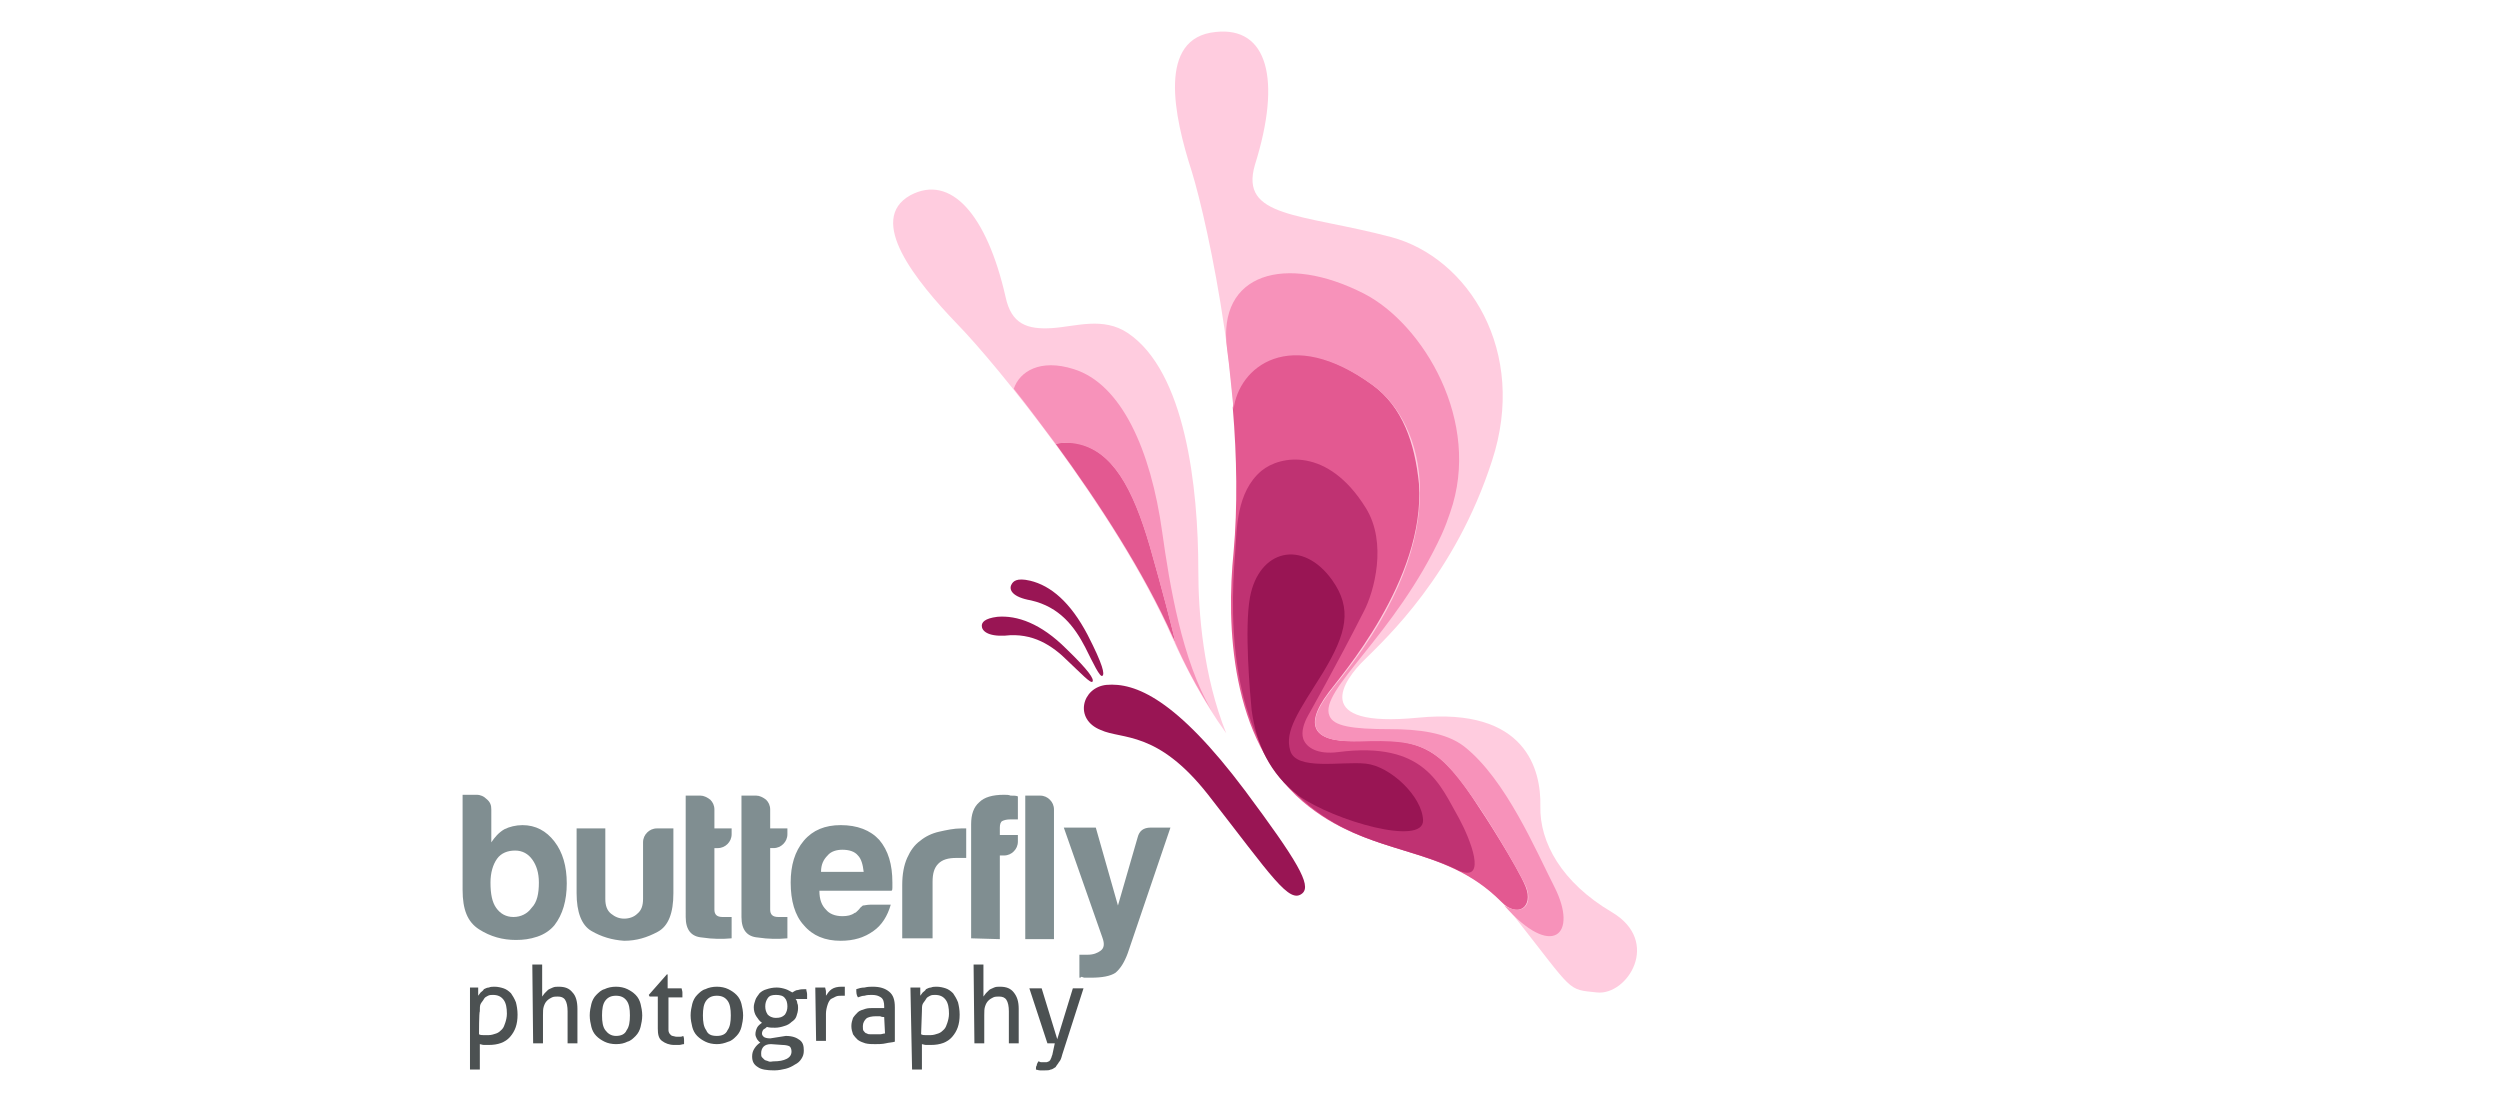 <?xml version="1.0" encoding="utf-8"?>
<!-- Generator: Adobe Illustrator 23.0.2, SVG Export Plug-In . SVG Version: 6.00 Build 0)  -->
<svg version="1.1" id="Layer_1" xmlns="http://www.w3.org/2000/svg" xmlns:xlink="http://www.w3.org/1999/xlink" x="0px" y="0px"
	 viewBox="0 0 304.8 134.5" style="enable-background:new 0 0 304.8 134.5;" xml:space="preserve">
<style type="text/css">
	.st0{fill:#991554;}
	.st1{fill:#FFCCDF;}
	.st2{fill:#E35991;}
	.st3{fill:#F792BA;}
	.st4{fill:#BF3272;}
	.st5{fill:#808E91;}
	.st6{fill:#4C5152;}
</style>
<g id="BG">
</g>
<g id="graphics">
	<g>
		<g>
			<path class="st0" d="M134.9,83.5c3.5-0.3,8.5,1.7,16.9,12.9c6.4,8.6,8.1,11.5,7,12.5c-1.6,1.4-3.7-2-11.5-12
				c-6.2-7.9-10.5-6.7-13.1-7.9C130.9,87.7,131.9,83.8,134.9,83.5z"/>
			<path class="st0" d="M123.3,71.3c0.2-0.4,0.6-0.9,2.3-0.5c2.5,0.6,4.9,2.6,7,6.6c1.9,3.7,2.1,4.8,1.8,5c-0.3,0.2-1.1-1.5-2.1-3.5
				c-1.3-2.5-3.1-4.9-6.6-5.7C123.4,72.8,123,71.9,123.3,71.3z"/>
			<path class="st0" d="M119.7,76.3c0-0.4,0.3-0.9,1.9-1.1c2.4-0.2,5.3,0.8,8.4,3.9c2.8,2.7,3.4,3.7,3.2,4c-0.2,0.3-1.4-1-3-2.5
				c-1.9-1.9-4.3-3.5-7.7-3.1C120.4,77.6,119.7,76.9,119.7,76.3z"/>
		</g>
		<g>
			<path class="st1" d="M150.5,67.3c-0.9,8.9-0.4,22.8,8.4,30.4c8.8,7.6,18.3,4.6,25.7,14c7.4,9.4,6.4,8.9,10.1,9.3
				c3.7,0.4,7.9-6.2,1.8-9.8s-8.8-8.5-8.7-12.9c0.1-4.4-1.7-12.1-14.9-10.8c-13.3,1.3-9.1-4.6-6.5-7.1c2.6-2.6,11-10.3,15.5-24.2
				c4.4-13.4-2.9-24.8-12.3-27.3c-11-2.9-18.5-2.3-16.6-8.8c3.3-10.5,1.5-16.9-4.8-16.2c-7.1,0.7-5.1,10.2-2.9,17
				C147.3,27.4,152.2,50.1,150.5,67.3z"/>
			<path class="st2" d="M186,108.1c-1-2.5-5.4-9.3-5.7-9.7c-4.1-6.4-6.5-8.6-14.1-8.1c-5.7,0.4-7.6-1.4-4.2-5.9
				c1.3-1.8,11.8-13.7,11-25.4c-0.5-5-2-9.4-5.7-12.1c-10.1-7.4-16.4-2.3-17,2.8c0.5,6,0.6,12.1,0.1,17.6
				c-0.9,8.9-0.4,22.8,8.4,30.4c8.2,7,17,5,24.2,12.2C185,112,187,110.6,186,108.1z"/>
			<path class="st3" d="M189.5,108.1c-2.2-4.3-5.9-13.1-11-17.1c-2.2-1.7-5.6-2.1-9-2.1c-4.8,0-6.9-0.4-7.4-1.6
				c-1.4-3.1,8-9.8,13.7-22.2c0.4-0.9,0.7-1.7,1-2.6c3.9-11.1-3.3-23-10.5-26.7c-9.6-4.9-17.9-2.5-16.7,6.7c0.3,2.1,0.6,5.6,0.8,7.4
				c0.6-5.1,6.8-10.3,17-2.9c6.2,4.5,10.3,17.8-3.7,35.4c0,0,0,0,0,0c-1.4,1.8-4.2,4.8-3.1,6.6c0.8,1.4,3.5,1.4,5.1,1.4
				c8-0.3,9.6,0.6,14.7,8.1c0.7,1,2.7,4.2,4.1,6.7c0.4,0.7,1.3,2.3,1.6,3c0.8,2.2-0.5,3.5-2.7,2.2C189.2,117,192.5,114,189.5,108.1z
				"/>
			<path class="st4" d="M163.1,91.7c-2.4,0.3-3.8-0.5-4.2-1.6c-0.3-0.9,0.1-2,0.6-2.9c0,0,3.4-6,6.8-12.7c1.2-2.3,2.9-8.3,0.2-12.6
				c-4.6-7.4-10.4-6.4-12.7-4.5c-3.1,2.6-3,7.2-3.2,9.9c-0.8,9.4-0.4,22.8,8.4,30.4c6.3,5.5,13,5.5,19,8.5c3.3,1.3,1.3-3.8-0.1-6.4
				C175.6,95.8,173.8,90.3,163.1,91.7z"/>
			<path class="st0" d="M173.5,100c-0.1-2.9-4-6.6-7-6.9c-3-0.3-8.5,0.9-9.2-1.6c-0.7-2.4,1-4.7,4-9.5c2.9-4.8,3.6-7.8,1.1-11.3
				c-3.6-5-8.9-3.7-10,2.1c-0.7,3.8,0,11.7,0.2,13.8c0.6,4.2,2.2,7.7,5.7,10.4C162.7,100.1,173.6,103.2,173.5,100z"/>
		</g>
		<g>
			<path class="st1" d="M149.5,89.4c-2.8-7-3.4-14.7-3.4-19.8c0-10.3-1.6-24.3-8.6-29c-3-2-6.3-0.8-9.2-0.6c-3.1,0.2-5-0.5-5.7-3.8
				c-2.3-10.1-6.7-15-11.6-12.4c-5.4,3,0.7,10.5,5.7,15.7c4.7,4.8,19.4,22.8,26.2,38.2C144.5,81.3,146.7,85.5,149.5,89.4z"/>
			<path class="st2" d="M128.7,54.1c5.2,7.1,10.8,15.7,14.3,23.6c0.1,0.2,0.2,0.4,0.3,0.6c-0.3-1.5-1.7-6.8-3.1-11.7
				c-2.1-7.2-4.6-11.7-9-12.6C130,53.9,129.3,54,128.7,54.1z"/>
			<path class="st3" d="M141.7,64.9c-1.4-10.1-5-18.1-10.8-19.9c-4.1-1.3-6.6,0.3-7.3,2.4c1.6,2,3.3,4.3,5.1,6.7h0
				c0.6-0.1,1.4-0.2,2.5,0c4.4,0.8,6.9,5.4,9,12.6c1.4,4.9,2.8,10.2,3.1,11.7c1.1,2.5,2.6,5.4,4.4,8.2c0,0,0,0,0,0
				C144.1,80.5,142.6,71.3,141.7,64.9z"/>
		</g>
	</g>
	<g>
		<g>
			<path class="st5" d="M59.9,98.7v4c0.4-0.6,0.9-1.2,1.6-1.6c0.6-0.3,1.4-0.5,2.2-0.5c1.6,0,2.9,0.7,3.9,2c1,1.3,1.5,3,1.5,5.1
				c0,2.1-0.5,3.8-1.5,5.1c-0.5,0.6-1.2,1.1-2.1,1.4c-0.9,0.3-1.7,0.4-2.6,0.4c-1.6,0-3.1-0.4-4.5-1.3s-2-2.4-2-4.8V96.9h1.7
				c0.5,0,0.9,0.2,1.2,0.5C59.8,97.8,59.9,98.2,59.9,98.7z M65.7,107.6c0-1.2-0.3-2.1-0.8-2.8c-0.5-0.7-1.2-1.1-2.1-1.1
				c-0.9,0-1.7,0.3-2.2,1c-0.5,0.7-0.8,1.7-0.8,2.9c0,1.4,0.2,2.4,0.7,3.1c0.5,0.7,1.2,1.1,2.1,1.1c0.9,0,1.7-0.4,2.2-1.1
				C65.5,110,65.7,108.9,65.7,107.6z"/>
			<path class="st5" d="M82.1,101v7.9c0,2.4-0.6,4-1.9,4.7c-1.3,0.7-2.6,1.1-4.1,1.1c-1.5-0.1-2.8-0.5-4-1.2
				c-1.2-0.7-1.8-2.3-1.8-4.6V101h3.5v8.6c0,0.8,0.2,1.4,0.7,1.8c0.5,0.4,1,0.6,1.6,0.6c0.6,0,1.2-0.2,1.6-0.6
				c0.5-0.4,0.7-1,0.7-1.8v-6.9c0-0.5,0.2-0.9,0.5-1.2c0.3-0.3,0.7-0.5,1.2-0.5L82.1,101L82.1,101z"/>
			<path class="st5" d="M89.2,114.4c-1.1,0.1-2.3,0.1-3.6-0.1c-1.3-0.1-2-0.9-2-2.5V97h1.8c0.4,0,0.8,0.2,1.2,0.5
				c0.3,0.3,0.5,0.7,0.5,1.2v2.3h2.1v0.7c0,0.5-0.2,0.9-0.5,1.2c-0.3,0.3-0.7,0.5-1.2,0.5h-0.4v7.5c0,0.6,0.3,0.9,1,0.9h1.1
				L89.2,114.4L89.2,114.4z"/>
			<path class="st5" d="M96,114.4c-1.1,0.1-2.3,0.1-3.6-0.1c-1.3-0.1-2-0.9-2-2.5V97h1.8c0.4,0,0.8,0.2,1.2,0.5
				c0.3,0.3,0.5,0.7,0.5,1.2v2.3H96v0.7c0,0.5-0.2,0.9-0.5,1.2c-0.3,0.3-0.7,0.5-1.2,0.5h-0.4v7.5c0,0.6,0.3,0.9,1,0.9H96V114.4
				L96,114.4z"/>
			<path class="st5" d="M106.1,110.3h2.5c-0.4,1.4-1.1,2.5-2.1,3.2c-1.1,0.8-2.4,1.2-4,1.2c-1.9,0-3.4-0.6-4.5-1.9
				c-1.1-1.2-1.6-3-1.6-5.2c0-2.1,0.5-3.8,1.6-5.1c1.1-1.3,2.6-1.9,4.5-1.9c2,0,3.6,0.6,4.7,1.8c1.1,1.3,1.6,3,1.6,5.2
				c0,0.1,0,0.3,0,0.4c0,0.1,0,0.2,0,0.2c0,0.2,0,0.3-0.1,0.4h-8.8c0,1.1,0.3,1.8,0.8,2.3c0.4,0.5,1.1,0.8,2,0.8
				c0.6,0,1.1-0.1,1.5-0.4c0.1,0,0.2-0.1,0.3-0.2c0.1-0.1,0.2-0.2,0.3-0.3c0-0.1,0.2-0.2,0.4-0.4
				C105.4,110.4,105.7,110.3,106.1,110.3z M100.1,106.3h5.2c-0.1-0.9-0.3-1.6-0.7-2c-0.4-0.5-1.1-0.7-1.9-0.7
				c-0.7,0-1.4,0.2-1.8,0.7C100.4,104.8,100.1,105.4,100.1,106.3z"/>
			<path class="st5" d="M110,114.4v-6.5c0-1.3,0.2-2.4,0.6-3.3c0.4-0.9,0.9-1.6,1.6-2.1c0.6-0.5,1.4-0.9,2.3-1.1
				c0.9-0.2,1.8-0.4,2.7-0.4c0.1,0,0.1,0,0.3,0s0.2,0,0.3,0v3.6h-1.2c-1,0-1.7,0.2-2.2,0.7c-0.5,0.5-0.7,1.2-0.7,2.2v6.9L110,114.4
				L110,114.4z"/>
			<path class="st5" d="M118.4,114.4v-13.9c0-1.2,0.3-2.1,1-2.7c0.6-0.6,1.6-0.9,3-0.9c0.3,0,0.6,0,0.8,0.1c0.4,0,0.7,0,0.9,0.1v2.8
				h-0.9c-0.5,0-0.8,0.1-1,0.2c-0.2,0.1-0.3,0.4-0.3,0.8v0.9h2.2v0.8c0,0.5-0.2,0.9-0.5,1.2c-0.3,0.3-0.7,0.5-1.2,0.5h-0.5v10.2
				L118.4,114.4L118.4,114.4L118.4,114.4z"/>
			<path class="st5" d="M125,97h1.8c0.5,0,0.9,0.2,1.2,0.5c0.3,0.3,0.5,0.7,0.5,1.2v15.8H125L125,97L125,97z"/>
			<path class="st5" d="M131.6,119.2v-2.8h1c0.7,0,1.2-0.2,1.6-0.5c0.4-0.3,0.5-0.8,0.2-1.6l-4.7-13.4h3.9l2.7,9.5l2.4-8.3
				c0.2-0.8,0.7-1.2,1.6-1.2h2.4l-5.2,15.3c-0.4,1.1-0.9,1.9-1.5,2.4c-0.6,0.4-1.6,0.6-3,0.6c-0.1,0-0.2,0-0.4,0c-0.1,0-0.3,0-0.4,0
				c-0.1,0-0.2-0.1-0.4-0.1C131.8,119.2,131.7,119.2,131.6,119.2z"/>
		</g>
	</g>
	<g>
		<path class="st6" d="M57.1,120.4c0.1,0,0.2,0,0.3,0c0.1,0,0.2,0,0.3,0c0.1,0,0.2,0,0.3,0c0.1,0,0.2,0,0.3,0c0,0,0,0.1,0,0.2
			c0,0.1,0,0.2,0,0.3c0,0.1,0,0.2,0,0.3c0,0.1,0,0.2,0,0.2c0.1-0.1,0.2-0.3,0.3-0.4c0.1-0.1,0.3-0.2,0.4-0.4
			c0.2-0.1,0.4-0.2,0.6-0.2c0.2-0.1,0.5-0.1,0.7-0.1c0.4,0,0.8,0.1,1.1,0.2c0.3,0.1,0.6,0.3,0.9,0.6c0.2,0.3,0.4,0.6,0.6,1.1
			c0.1,0.4,0.2,0.9,0.2,1.5c0,1.2-0.3,2-0.9,2.7c-0.6,0.7-1.5,1-2.6,1c-0.2,0-0.4,0-0.6,0c-0.2,0-0.4-0.1-0.5-0.1v3.1
			c-0.1,0-0.2,0-0.3,0s-0.2,0-0.3,0s-0.2,0-0.3,0c-0.1,0-0.2,0-0.3,0V120.4z M58.4,126.1c0.2,0.1,0.3,0.1,0.5,0.1c0.2,0,0.4,0,0.7,0
			c0.3,0,0.6-0.1,0.9-0.2c0.3-0.1,0.5-0.3,0.7-0.5c0.2-0.2,0.3-0.5,0.4-0.8c0.1-0.3,0.2-0.7,0.2-1.1c0-0.7-0.1-1.3-0.4-1.7
			c-0.3-0.4-0.7-0.6-1.3-0.6c-0.2,0-0.4,0-0.6,0.1c-0.2,0.1-0.4,0.2-0.5,0.4s-0.3,0.4-0.4,0.6c-0.1,0.2-0.1,0.5-0.1,0.9
			C58.4,123.4,58.4,126.1,58.4,126.1z"/>
		<path class="st6" d="M64.9,117.6c0.1,0,0.2,0,0.3,0s0.2,0,0.3,0s0.2,0,0.3,0c0.1,0,0.2,0,0.3,0v3.9c0.1-0.1,0.2-0.3,0.3-0.4
			s0.3-0.3,0.4-0.4s0.4-0.2,0.6-0.3c0.2-0.1,0.5-0.1,0.7-0.1c0.8,0,1.3,0.2,1.7,0.7c0.4,0.4,0.6,1.1,0.6,2v4.2c-0.1,0-0.2,0-0.3,0
			s-0.2,0-0.3,0c-0.1,0-0.2,0-0.3,0c-0.1,0-0.2,0-0.3,0v-3.9c0-0.6-0.1-1.1-0.3-1.4s-0.5-0.4-0.9-0.4c-0.2,0-0.5,0-0.7,0.1
			c-0.2,0.1-0.4,0.2-0.6,0.4c-0.2,0.2-0.3,0.4-0.4,0.7c-0.1,0.3-0.1,0.6-0.1,1.1v3.4c-0.1,0-0.2,0-0.3,0s-0.2,0-0.3,0s-0.2,0-0.3,0
			c-0.1,0-0.2,0-0.3,0L64.9,117.6L64.9,117.6z"/>
		<path class="st6" d="M75.1,127.3c-0.5,0-1-0.1-1.4-0.3c-0.4-0.2-0.7-0.4-1-0.7c-0.3-0.3-0.5-0.7-0.6-1.1c-0.1-0.4-0.2-0.9-0.2-1.4
			c0-0.5,0.1-1,0.2-1.4c0.1-0.4,0.3-0.8,0.6-1.1c0.3-0.3,0.6-0.6,1-0.7c0.4-0.2,0.9-0.3,1.4-0.3c0.5,0,1,0.1,1.4,0.3
			c0.4,0.2,0.7,0.4,1,0.7c0.3,0.3,0.5,0.7,0.6,1.1c0.1,0.4,0.2,0.9,0.2,1.4c0,0.5-0.1,1-0.2,1.4c-0.1,0.4-0.3,0.8-0.6,1.1
			s-0.6,0.6-1,0.7C76.1,127.2,75.7,127.3,75.1,127.3z M75.1,126.3c0.6,0,1.1-0.2,1.3-0.7c0.3-0.4,0.4-1,0.4-1.8s-0.1-1.4-0.4-1.8
			c-0.3-0.4-0.7-0.6-1.3-0.6c-0.6,0-1,0.2-1.3,0.6c-0.3,0.4-0.4,1-0.4,1.8s0.1,1.4,0.4,1.8S74.5,126.3,75.1,126.3z"/>
		<path class="st6" d="M80.2,121.5h-1l-0.1-0.2l2.2-2.5h0.1v1.7h1.7c0,0.1,0.1,0.3,0.1,0.5c0,0.1,0,0.2,0,0.3c0,0.1,0,0.2,0,0.3
			h-1.7v3.1c0,0.4,0,0.7,0,0.9c0,0.2,0.1,0.4,0.2,0.5c0.1,0.1,0.2,0.2,0.3,0.2c0.1,0,0.3,0.1,0.5,0.1c0.1,0,0.3,0,0.4,0
			c0.1,0,0.2,0,0.4-0.1c0.1,0.2,0.1,0.4,0.1,0.5c0,0.2,0,0.3,0,0.5c-0.2,0-0.4,0.1-0.6,0.1s-0.4,0-0.6,0c-0.6,0-1.1-0.2-1.5-0.5
			c-0.4-0.3-0.5-0.8-0.5-1.5L80.2,121.5L80.2,121.5z"/>
		<path class="st6" d="M87.4,127.3c-0.5,0-1-0.1-1.4-0.3c-0.4-0.2-0.7-0.4-1-0.7c-0.3-0.3-0.5-0.7-0.6-1.1c-0.1-0.4-0.2-0.9-0.2-1.4
			c0-0.5,0.1-1,0.2-1.4c0.1-0.4,0.3-0.8,0.6-1.1s0.6-0.6,1-0.7c0.4-0.2,0.9-0.3,1.4-0.3s1,0.1,1.4,0.3c0.4,0.2,0.7,0.4,1,0.7
			c0.3,0.3,0.5,0.7,0.6,1.1c0.1,0.4,0.2,0.9,0.2,1.4c0,0.5-0.1,1-0.2,1.4c-0.1,0.4-0.3,0.8-0.6,1.1s-0.6,0.6-1,0.7
			C88.3,127.2,87.9,127.3,87.4,127.3z M87.4,126.3c0.6,0,1.1-0.2,1.3-0.7c0.3-0.4,0.4-1,0.4-1.8s-0.1-1.4-0.4-1.8
			c-0.3-0.4-0.7-0.6-1.3-0.6s-1,0.2-1.3,0.6c-0.3,0.4-0.4,1-0.4,1.8s0.1,1.4,0.4,1.8C86.3,126.1,86.7,126.3,87.4,126.3z"/>
		<path class="st6" d="M95.8,126.3c0.8,0,1.3,0.2,1.7,0.5c0.4,0.3,0.5,0.7,0.5,1.3c0,0.4-0.1,0.7-0.3,1s-0.4,0.5-0.8,0.7
			c-0.3,0.2-0.7,0.4-1.1,0.5c-0.4,0.1-0.9,0.2-1.4,0.2c-0.9,0-1.6-0.1-2-0.4c-0.5-0.3-0.7-0.7-0.7-1.3c0-0.4,0.1-0.7,0.3-1
			c0.2-0.3,0.4-0.5,0.7-0.7c-0.2-0.1-0.3-0.3-0.4-0.4c-0.1-0.2-0.2-0.4-0.2-0.6c0-0.3,0.1-0.6,0.2-0.8c0.1-0.2,0.3-0.4,0.6-0.6
			c-0.3-0.2-0.5-0.5-0.7-0.8c-0.2-0.3-0.3-0.7-0.3-1.1c0-0.3,0.1-0.6,0.2-0.9c0.1-0.3,0.3-0.5,0.5-0.8c0.2-0.2,0.5-0.4,0.9-0.5
			c0.3-0.1,0.7-0.2,1.2-0.2c0.4,0,0.8,0.1,1.1,0.2c0.3,0.1,0.6,0.3,0.8,0.4c0.2-0.1,0.4-0.3,0.7-0.3c0.3-0.1,0.6-0.1,1-0.1
			c0,0.2,0.1,0.4,0.1,0.6c0,0.1,0,0.2,0,0.3c0,0.1,0,0.2,0,0.3H97c0.1,0.1,0.2,0.3,0.2,0.5c0.1,0.2,0.1,0.4,0.1,0.6
			c0,0.4-0.1,0.7-0.2,1c-0.1,0.3-0.3,0.5-0.6,0.7c-0.2,0.2-0.5,0.4-0.9,0.5c-0.3,0.1-0.7,0.2-1.1,0.2c-0.4,0-0.7,0-1-0.1
			c-0.1,0.1-0.2,0.2-0.4,0.3c-0.1,0.1-0.2,0.3-0.2,0.5c0,0.2,0.1,0.3,0.2,0.4c0.1,0.1,0.4,0.2,0.8,0.2L95.8,126.3z M94,127.3
			c-0.4,0-0.7,0.1-0.9,0.3c-0.2,0.2-0.3,0.5-0.3,0.8c0,0.2,0,0.4,0.1,0.5c0.1,0.1,0.2,0.2,0.3,0.3s0.3,0.1,0.5,0.2s0.4,0,0.6,0
			c0.7,0,1.2-0.1,1.6-0.3c0.4-0.2,0.6-0.5,0.6-0.9c0-0.3-0.1-0.5-0.2-0.6s-0.5-0.2-0.9-0.2L94,127.3z M94.6,124.1
			c0.5,0,0.8-0.1,1.1-0.4c0.2-0.3,0.3-0.6,0.3-1c0-0.4-0.1-0.8-0.3-1c-0.2-0.3-0.6-0.4-1.1-0.4s-0.8,0.1-1,0.4
			c-0.2,0.3-0.3,0.6-0.3,1c0,0.4,0.1,0.7,0.3,1C93.8,123.9,94.1,124.1,94.6,124.1z"/>
		<path class="st6" d="M99.4,120.4c0.1,0,0.2,0,0.3,0c0.1,0,0.2,0,0.3,0c0.1,0,0.2,0,0.3,0c0.1,0,0.2,0,0.3,0c0,0.1,0.1,0.3,0.1,0.5
			c0,0.2,0,0.4,0,0.5c0.2-0.3,0.4-0.6,0.7-0.8c0.3-0.2,0.7-0.3,1.2-0.3c0.1,0,0.1,0,0.2,0c0.1,0,0.1,0,0.2,0c0,0.1,0,0.2,0,0.2
			c0,0.1,0,0.2,0,0.3s0,0.2,0,0.3c0,0.1,0,0.2,0,0.3c-0.1,0-0.1,0-0.2,0s-0.1,0-0.2,0c-0.2,0-0.5,0-0.7,0.1
			c-0.2,0.1-0.4,0.2-0.6,0.3c-0.2,0.2-0.3,0.4-0.4,0.7c-0.1,0.3-0.2,0.7-0.2,1.1v3.3c-0.1,0-0.2,0-0.3,0s-0.2,0-0.3,0
			c-0.1,0-0.2,0-0.3,0c-0.1,0-0.2,0-0.3,0L99.4,120.4L99.4,120.4z"/>
		<path class="st6" d="M107.8,122.7c0-0.5-0.1-0.9-0.4-1.1s-0.6-0.3-1.1-0.3c-0.3,0-0.6,0-0.9,0.1c-0.3,0-0.5,0.1-0.8,0.2
			c-0.2-0.3-0.2-0.6-0.2-1c0.3-0.1,0.6-0.2,1-0.2c0.4-0.1,0.7-0.1,1-0.1c0.9,0,1.5,0.2,2,0.6c0.5,0.4,0.7,1,0.7,1.9v4.2
			c-0.3,0.1-0.7,0.1-1.1,0.2c-0.4,0.1-0.9,0.1-1.3,0.1c-0.4,0-0.8,0-1.2-0.1c-0.3-0.1-0.6-0.2-0.9-0.4c-0.2-0.2-0.4-0.4-0.6-0.7
			c-0.1-0.3-0.2-0.6-0.2-1s0.1-0.7,0.2-1c0.2-0.3,0.4-0.5,0.6-0.7s0.6-0.3,0.9-0.4c0.3-0.1,0.7-0.1,1.1-0.1c0.3,0,0.5,0,0.7,0
			c0.2,0,0.3,0,0.5,0L107.8,122.7L107.8,122.7z M107.8,124c-0.1,0-0.3,0-0.5-0.1c-0.2,0-0.4,0-0.5,0c-0.5,0-1,0.1-1.2,0.3
			s-0.4,0.5-0.4,0.9c0,0.3,0,0.5,0.1,0.6c0.1,0.1,0.2,0.3,0.4,0.3c0.1,0.1,0.3,0.1,0.5,0.1c0.2,0,0.3,0,0.5,0c0.2,0,0.4,0,0.6,0
			c0.2,0,0.4-0.1,0.6-0.1L107.8,124L107.8,124z"/>
		<path class="st6" d="M111,120.4c0.1,0,0.2,0,0.3,0c0.1,0,0.2,0,0.3,0c0.1,0,0.2,0,0.3,0c0.1,0,0.2,0,0.3,0c0,0,0,0.1,0,0.2
			c0,0.1,0,0.2,0,0.3c0,0.1,0,0.2,0,0.3s0,0.2,0,0.2c0.1-0.1,0.2-0.3,0.3-0.4c0.1-0.1,0.3-0.2,0.4-0.4c0.2-0.1,0.4-0.2,0.6-0.2
			c0.2-0.1,0.5-0.1,0.7-0.1c0.4,0,0.8,0.1,1.1,0.2c0.3,0.1,0.6,0.3,0.9,0.6c0.2,0.3,0.4,0.6,0.6,1.1c0.1,0.4,0.2,0.9,0.2,1.5
			c0,1.2-0.3,2-0.9,2.7c-0.6,0.7-1.5,1-2.6,1c-0.2,0-0.4,0-0.6,0c-0.2,0-0.4-0.1-0.5-0.1v3.1c-0.1,0-0.2,0-0.3,0s-0.2,0-0.3,0
			c-0.1,0-0.2,0-0.3,0c-0.1,0-0.2,0-0.3,0L111,120.4L111,120.4z M112.3,126.1c0.2,0.1,0.3,0.1,0.5,0.1c0.2,0,0.4,0,0.7,0
			c0.3,0,0.6-0.1,0.9-0.2c0.3-0.1,0.5-0.3,0.7-0.5c0.2-0.2,0.3-0.5,0.4-0.8c0.1-0.3,0.2-0.7,0.2-1.1c0-0.7-0.1-1.3-0.4-1.7
			c-0.3-0.4-0.7-0.6-1.3-0.6c-0.2,0-0.4,0-0.6,0.1c-0.2,0.1-0.4,0.2-0.5,0.4s-0.3,0.4-0.4,0.6c-0.1,0.2-0.1,0.5-0.1,0.9L112.3,126.1
			L112.3,126.1z"/>
		<path class="st6" d="M118.7,117.6c0.1,0,0.2,0,0.3,0s0.2,0,0.3,0c0.1,0,0.2,0,0.3,0c0.1,0,0.2,0,0.3,0v3.9
			c0.1-0.1,0.2-0.3,0.3-0.4s0.3-0.3,0.4-0.4s0.4-0.2,0.6-0.3c0.2-0.1,0.5-0.1,0.7-0.1c0.8,0,1.3,0.2,1.7,0.7s0.6,1.1,0.6,2v4.2
			c-0.1,0-0.2,0-0.3,0s-0.2,0-0.3,0c-0.1,0-0.2,0-0.3,0c-0.1,0-0.2,0-0.3,0v-3.9c0-0.6-0.1-1.1-0.3-1.4s-0.5-0.4-0.9-0.4
			c-0.2,0-0.5,0-0.7,0.1c-0.2,0.1-0.4,0.2-0.6,0.4c-0.2,0.2-0.3,0.4-0.4,0.7c-0.1,0.3-0.1,0.6-0.1,1.1v3.4c-0.1,0-0.2,0-0.3,0
			c-0.1,0-0.2,0-0.3,0c-0.1,0-0.2,0-0.3,0c-0.1,0-0.2,0-0.3,0L118.7,117.6L118.7,117.6z"/>
		<path class="st6" d="M128.6,127.2c-0.1,0-0.1,0-0.2,0c-0.1,0-0.1,0-0.2,0s-0.2,0-0.3,0c-0.1,0-0.2,0-0.2,0l-2.2-6.7
			c0.1,0,0.2,0,0.4,0c0.1,0,0.2,0,0.3,0c0.1,0,0.2,0,0.4,0c0.1,0,0.3,0,0.4,0l1.9,6.2l1.9-6.2c0.2,0,0.4,0,0.6,0c0.1,0,0.2,0,0.3,0
			c0.1,0,0.2,0,0.4,0l-2.6,8.1c-0.1,0.4-0.2,0.7-0.4,0.9c-0.1,0.2-0.3,0.4-0.4,0.6c-0.2,0.1-0.4,0.3-0.6,0.3
			c-0.2,0.1-0.4,0.1-0.7,0.1c-0.2,0-0.4,0-0.6,0c-0.2,0-0.4-0.1-0.5-0.1c0-0.2,0-0.4,0.1-0.5c0-0.2,0.1-0.3,0.2-0.5
			c0.1,0,0.2,0.1,0.3,0.1c0.1,0,0.3,0,0.4,0c0.1,0,0.2,0,0.3,0c0.1,0,0.2-0.1,0.3-0.1c0.1-0.1,0.2-0.2,0.2-0.3
			c0.1-0.1,0.1-0.3,0.2-0.5L128.6,127.2z"/>
	</g>
</g>
</svg>
